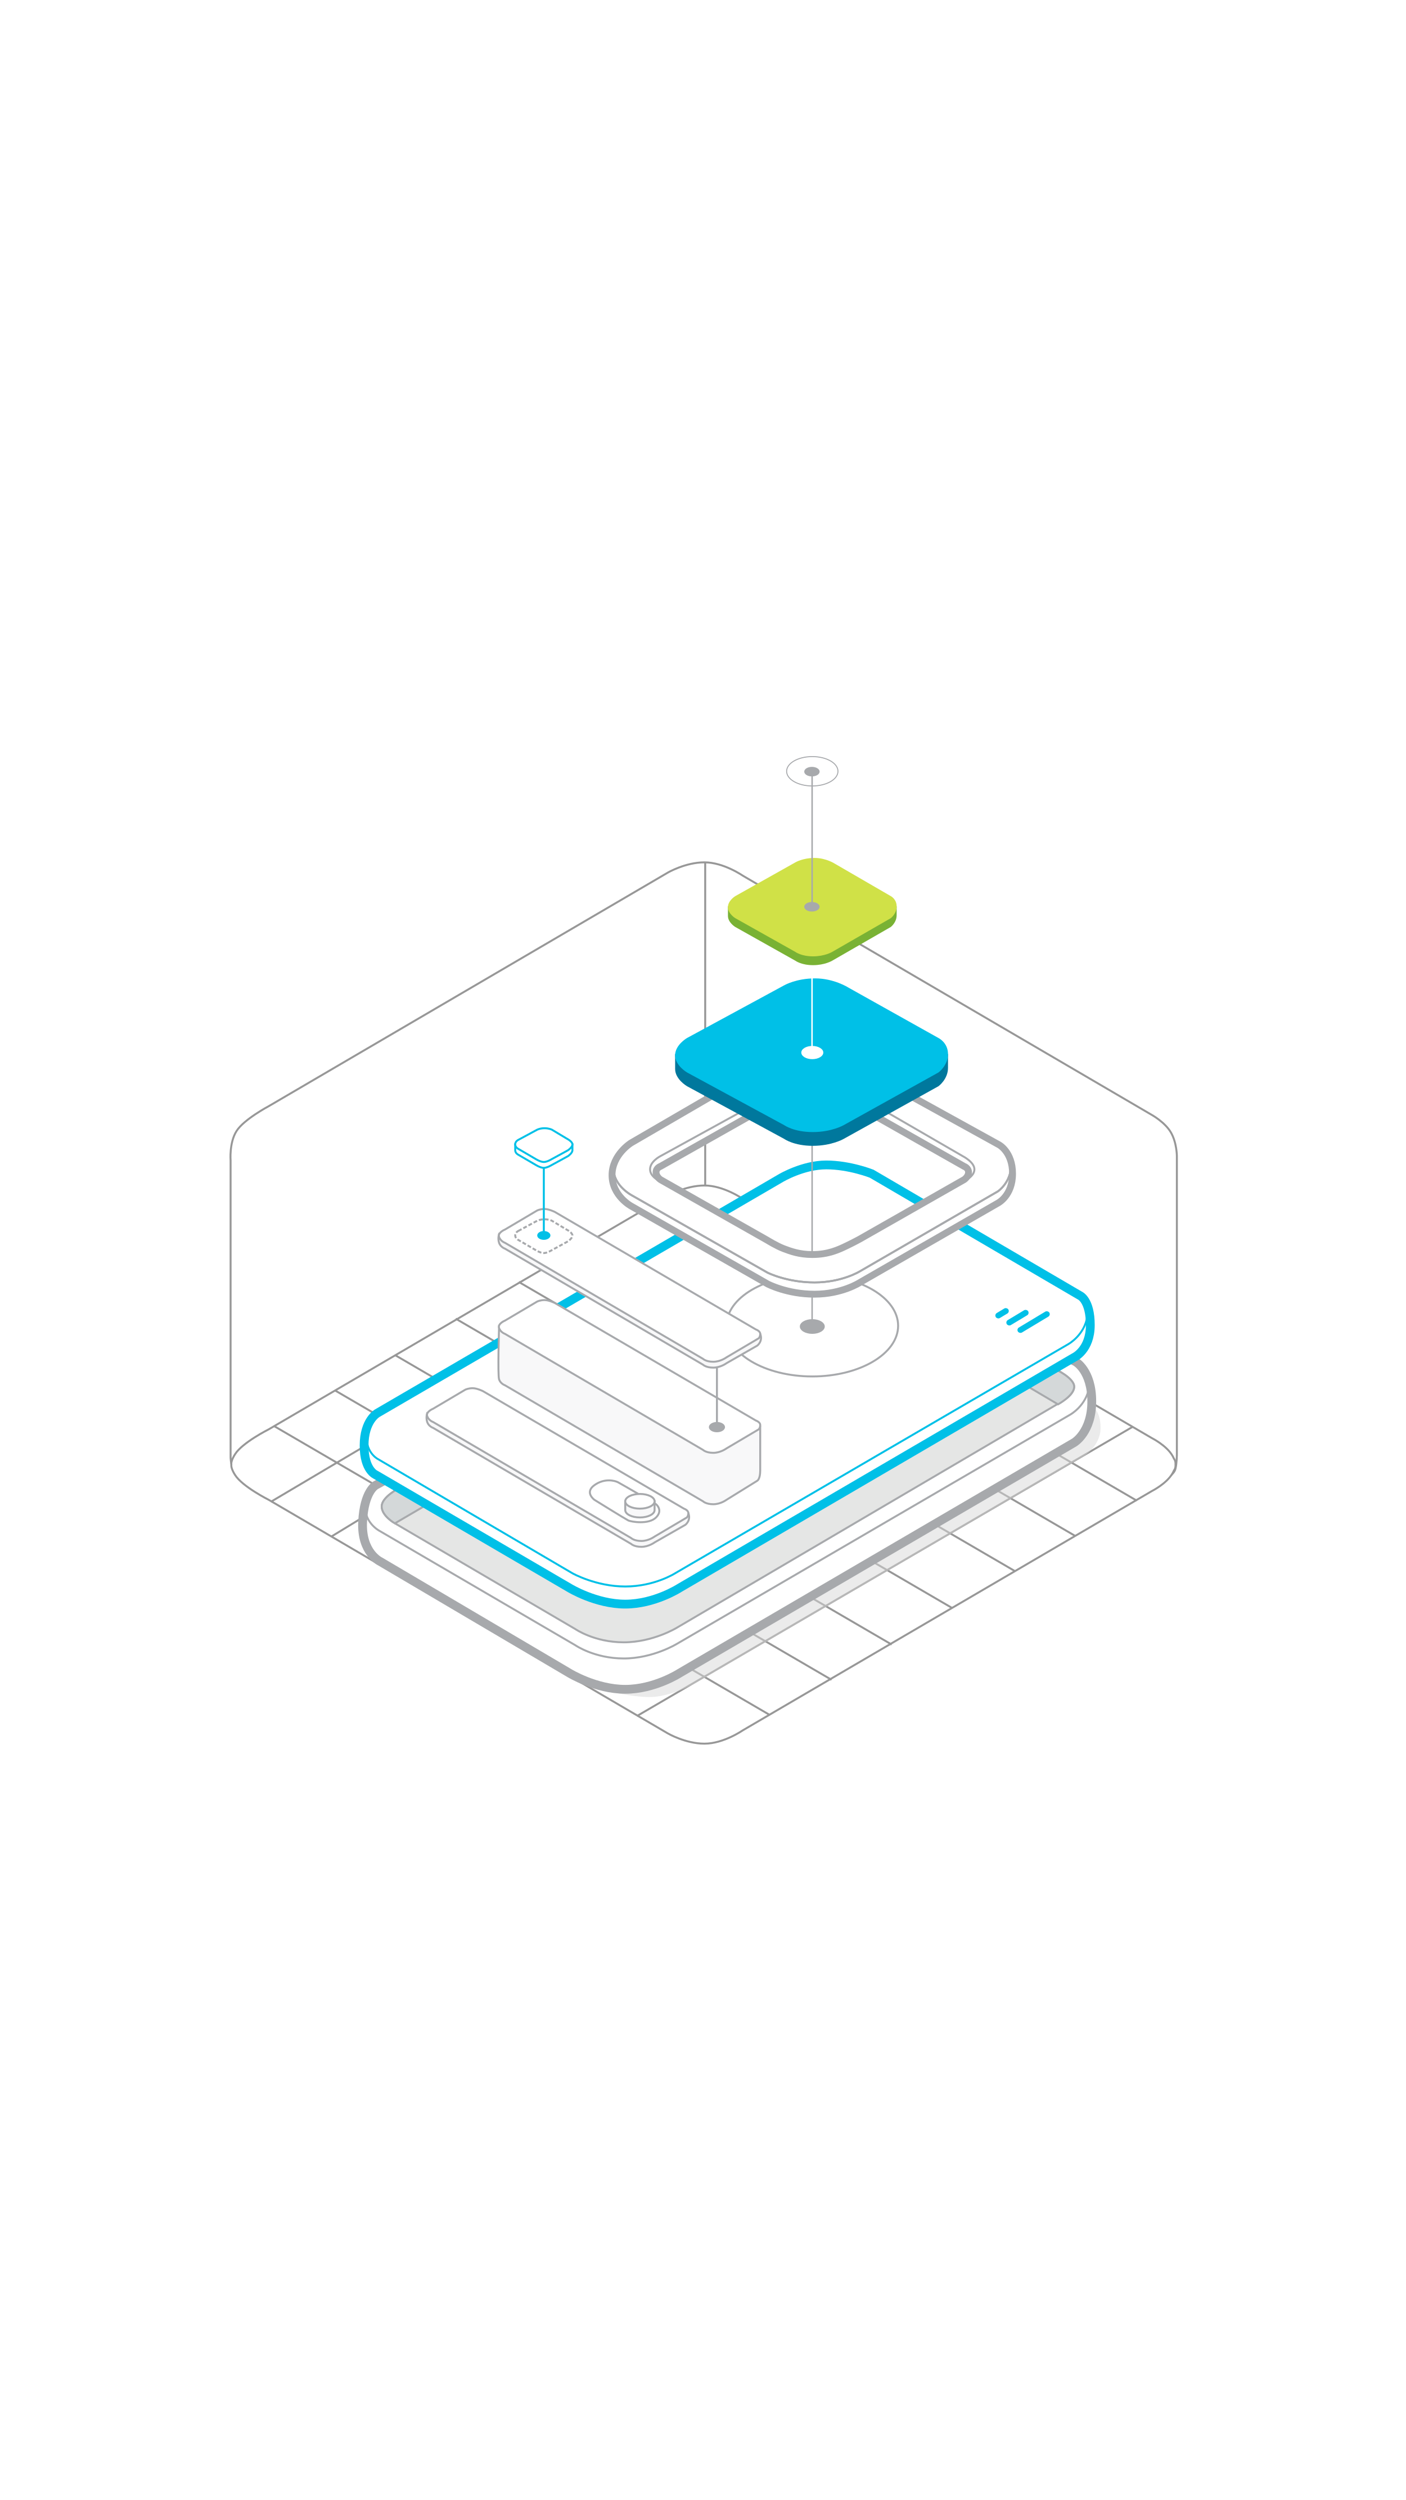 <?xml version="1.0" encoding="UTF-8"?>
<svg width="720px" height="1280px" viewBox="0 0 720 1280" version="1.1" xmlns="http://www.w3.org/2000/svg" xmlns:xlink="http://www.w3.org/1999/xlink">
    <!-- Generator: Sketch 42 (36781) - http://www.bohemiancoding.com/sketch -->
    <title>small</title>
    <desc>Created with Sketch.</desc>
    <defs></defs>
    <g id="8" stroke="none" stroke-width="1" fill="none" fill-rule="evenodd">
        <g id="8_03" transform="translate(-2010, 0)">
            <g id="small" transform="translate(2010, 0)">
                <rect id="base" fill="#FFFFFF" x="0" y="0" width="720" height="1280"></rect>
                <g id="UIKit" transform="translate(117.333, 387.333)">
                    <g id="Group-11" transform="translate(0, 54.143)" stroke="#979797">
                        <path d="M0.751,304.554 L0.751,152.653 C0.751,152.653 3.93018951e-14,143.629 3.756,137.613 C7.513,131.597 20.285,124.829 20.285,124.829 L224.636,5.264 C224.636,5.264 233.651,1.45286963e-15 243.418,0 C253.185,0 262.951,6.768 262.951,6.768 L472.561,129.341 C472.561,129.341 479.323,133.101 482.328,138.365 C485.333,143.629 485.333,150.397 485.333,150.397 L485.333,299.29 L485.333,303.05 C485.333,303.05 485.333,307.562 484.582,310.569 C483.831,313.577 479.323,315.833 479.323,315.833 L262.951,442.167 C262.951,442.167 253.185,448.183 243.012,448.183 C232.839,448.183 226.138,443.671 226.138,443.671 L6.762,315.833 C6.762,315.833 3.756,314.329 2.254,311.321 C0.751,308.313 0.751,304.554 0.751,304.554 Z" id="Path-5" fill="#FFFFFF"></path>
                        <path d="M1.141,308.313 C1.009,307.32 1.355,305.693 3.005,303.05 C6.762,297.034 20.285,290.266 20.285,290.266 L224.636,170.7 C224.636,170.7 233.651,165.437 243.418,165.437 C253.185,165.437 262.951,172.204 262.951,172.204 L472.561,294.778 C472.561,294.778 480.074,298.538 483.079,303.802 C483.386,304.338 483.637,304.843 483.842,305.318 C483.948,305.433 484.757,306.377 484.628,308.313 C484.757,310.25 483.948,311.194 483.842,311.309 C483.637,311.784 483.386,312.289 483.079,312.825 C480.074,318.089 472.561,321.849 472.561,321.849 L262.951,444.423 C262.951,444.423 253.185,451.19 243.418,451.19 C233.651,451.19 224.636,445.927 224.636,445.927 L20.285,326.361 C20.285,326.361 6.762,319.593 3.005,313.577 C1.355,310.934 1.009,309.307 1.141,308.313 Z" id="Combined-Shape" fill="#FFFFFF"></path>
                        <path d="M243.794,0.376 L243.794,165.437" id="Line" stroke-linecap="square"></path>
                        <path d="M462.419,289.138 L209.261,436.793" id="Line" stroke-linecap="square"></path>
                        <path d="M52.966,344.785 L72.218,333.055" id="Line" stroke-linecap="square"></path>
                        <path d="M21.787,327.113 L77.007,294.402" id="Line" stroke-linecap="square"></path>
                        <path d="M23.29,288.762 L276.517,436.299" id="Line" stroke-linecap="square"></path>
                        <path d="M54.844,270.714 L308.071,418.251" id="Line" stroke-linecap="square"></path>
                        <path d="M116.45,233.867 L369.677,381.404" id="Line" stroke-linecap="square"></path>
                        <path d="M148.755,215.067 L401.982,362.604" id="Line" stroke-linecap="square"></path>
                        <path d="M179.558,197.02 L432.785,344.557" id="Line" stroke-linecap="square"></path>
                        <path d="M211.112,178.972 L464.339,326.509" id="Line" stroke-linecap="square"></path>
                        <path d="M85.647,252.667 L338.874,400.204" id="Line" stroke-linecap="square"></path>
                    </g>
                    <path d="M181.812,475.254 C181.812,475.254 206.605,482.774 218.625,481.27 C230.646,479.766 241.164,472.998 241.164,472.998 L438.002,357.944 C438.002,357.944 446.266,352.681 446.266,343.657 C446.266,334.633 441.759,332.377 441.759,332.377 C441.759,332.377 442.51,338.393 439.505,344.409 C436.499,350.425 431.992,353.433 431.992,353.433 L235.154,468.486 C235.154,468.486 226.89,474.502 214.118,477.51 C201.346,480.518 181.812,475.254 181.812,475.254 Z" id="Path-6" fill-opacity="0.5" fill="#D8D8D8"></path>
                    <g id="Group-12" transform="translate(67.616, 208.3)">
                        <path d="M214.869,51.135 C214.869,51.135 226.138,44.367 238.159,44.367 C250.18,44.367 261.449,48.879 261.449,48.879 L365.878,101.518 C365.878,101.518 374.142,106.03 374.142,121.821 C374.142,137.613 365.127,142.877 365.127,142.877 L163.03,260.938 C163.03,260.938 150.258,269.21 135.232,269.21 C120.206,269.21 106.683,260.938 106.683,260.938 L9.767,203.788 C9.767,203.788 5.68434189e-14,199.276 0.751,183.484 C1.503,167.692 7.513,164.685 7.513,164.685 L214.869,51.135 Z" id="Path" stroke="#A7A9AC" stroke-width="4.5" fill="#FFFFFF"></path>
                        <path d="M217.874,49.631 C217.874,49.631 227.641,44.367 239.662,44.367 C251.682,44.367 260.698,48.127 260.698,48.127 L368.883,103.774 C368.883,103.774 374.36,104.526 372.858,114.302 C371.355,124.077 363.091,128.589 363.091,128.589 L161.745,245.899 C161.745,245.899 149.507,253.419 134.481,253.419 C119.455,253.419 109.688,246.651 109.688,246.651 L9.233,187.996 C9.233,187.996 0.751,183.484 2.254,173.708 C3.756,163.933 9.233,163.181 9.233,163.181 L217.874,49.631 Z" id="Path" stroke="#A7A9AC"></path>
                        <path d="M355.36,105.278 C355.36,105.278 365.127,109.79 365.127,114.302 C365.127,118.813 357.614,122.573 357.614,122.573 L161.745,237.627 C161.745,237.627 149.507,245.147 134.481,245.147 C119.455,245.147 109.688,238.379 109.688,238.379 L17.28,184.236 C17.28,184.236 10.518,180.476 10.518,175.588 C10.518,170.7 19.534,166.188 19.534,166.188 L355.36,105.278 Z" id="Path" stroke="#A7A9AC" fill="#E5E6E5"></path>
                        <path d="M355.36,105.278 C355.36,105.278 365.127,109.79 365.127,114.302 C365.127,118.813 356.863,123.325 356.863,123.325 L340.334,113.55 L35.311,173.708 L17.28,184.236 C17.28,184.236 10.518,180.476 10.518,175.588 C10.518,170.7 19.534,166.188 19.534,166.188 L355.36,105.278 Z" id="Path-Copy" stroke="#A7A9AC" fill="#D4D8D9"></path>
                        <path d="M214.869,7.52 C214.869,7.52 226.138,0.752 238.159,0.752 C250.18,0.752 261.449,5.264 261.449,5.264 L368.132,67.679 C368.132,67.679 373.391,69.935 373.391,82.718 C373.391,95.502 365.127,99.262 365.127,99.262 L163.03,217.323 C163.03,217.323 150.258,225.595 135.232,225.595 C120.206,225.595 106.683,217.323 106.683,217.323 L7.513,159.421 C7.513,159.421 1.503,157.165 1.503,144.381 C1.503,131.597 8.264,127.837 8.264,127.837 L214.869,7.52 Z" id="Path" stroke="#00C0E7" stroke-width="4.5" fill="#FFFFFF"></path>
                        <path d="M214.869,6.768 C214.869,6.768 226.138,2.13889925e-16 238.159,0 C250.18,0 261.449,4.512 261.449,4.512 L368.132,66.927 C368.132,66.927 373.391,68.431 371.889,78.206 C370.386,87.982 362.122,92.494 362.122,92.494 L160.776,209.804 C160.776,209.804 150.258,216.571 135.232,216.571 C120.206,216.571 108.186,209.804 108.186,209.804 L8.264,151.149 C8.264,151.149 1.503,147.389 3.005,137.613 C4.508,127.837 8.264,127.085 8.264,127.085 L214.869,6.768 Z" id="Path" stroke="#00C0E7"></path>
                    </g>
                    <g id="Group-10" transform="translate(391.422, 281.242)" fill="#00C0E7">
                        <rect id="Rectangle" transform="translate(20.546, 8.261) rotate(-31) translate(-20.546, -8.261) " x="11.155" y="6.757" width="18.782" height="3.008" rx="1.504"></rect>
                        <rect id="Rectangle" transform="translate(12.282, 6.005) rotate(-31) translate(-12.282, -6.005) " x="5.896" y="4.501" width="12.772" height="3.008" rx="1.504"></rect>
                        <rect id="Rectangle" transform="translate(4.393, 3.749) rotate(-31) translate(-4.393, -3.749) " x="0.637" y="2.246" width="7.513" height="3.008" rx="1.504"></rect>
                    </g>
                    <g id="Group-3" transform="translate(254.687, 199.276)">
                        <ellipse id="Oval-2" stroke="#A7A9AC" cx="43.95" cy="92.118" rx="43.95" ry="25.943"></ellipse>
                        <ellipse id="Oval-3" fill="#A7A9AC" cx="43.95" cy="92.494" rx="6.386" ry="3.76"></ellipse>
                        <path d="M43.857,0 L43.857,89.11" id="Line" stroke="#A7A9AC" stroke-width="0.75" stroke-linecap="square"></path>
                    </g>
                    <g id="Group-7" transform="translate(137.486, 231.611)" stroke="#A7A9AC">
                        <path d="M0.751,12.784 C0.751,12.784 -1.72084569e-14,15.04 0.751,17.296 C1.503,19.552 3.756,20.304 3.756,20.304 L105.181,79.71 C105.181,79.71 106.683,81.214 110.44,81.214 C114.196,81.214 117.201,78.958 117.201,78.958 L132.978,69.935 C132.978,69.935 135.983,67.679 134.481,63.919 C132.978,60.159 0.751,12.784 0.751,12.784 Z" id="Path-2" fill="#F8F8F9"></path>
                        <path d="M29.3,1.504 C29.3,1.504 26.295,0 24.041,0 C21.787,1.61418801e-16 20.285,0.752 20.285,0.752 L3.756,10.528 C3.756,10.528 -2.00950367e-14,12.032 0.751,14.288 C1.503,16.544 3.756,17.296 3.756,17.296 L105.181,76.702 C105.181,76.702 106.683,78.206 110.44,78.206 C114.196,78.206 117.201,75.95 117.201,75.95 L133.73,66.175 C133.73,66.175 134.481,65.423 134.481,63.919 C134.481,62.415 132.227,61.663 132.227,61.663 L29.3,1.504 Z" id="Path-2" fill="#FFFFFF"></path>
                        <path d="M10.518,11.28 L20.285,6.016 C20.285,6.016 21.787,5.264 24.041,5.264 C26.295,5.264 27.798,6.016 27.798,6.016 L35.311,10.528 C35.311,10.528 38.316,12.032 38.316,13.536 C38.316,15.04 36.062,16.544 36.062,16.544 L27.798,21.056 C27.798,21.056 25.405,22.56 23.666,22.56 C21.926,22.56 19.534,21.056 19.534,21.056 L10.518,15.792 C10.518,15.792 9.015,15.04 9.015,13.536 C9.015,12.032 10.518,11.28 10.518,11.28 Z" id="Path-3" stroke-dasharray="2,1"></path>
                    </g>
                    <g id="Group-8" transform="translate(100.673, 323.353)" stroke="#A7A9AC">
                        <path d="M0.751,12.784 C0.751,12.784 -1.72084569e-14,15.04 0.751,17.296 C1.503,19.552 3.756,20.304 3.756,20.304 L105.181,79.71 C105.181,79.71 106.683,81.214 110.44,81.214 C114.196,81.214 117.201,78.958 117.201,78.958 L132.978,69.935 C132.978,69.935 135.983,67.679 134.481,63.919 C132.978,60.159 0.751,12.784 0.751,12.784 Z" id="Path-2" fill="#F8F8F9"></path>
                        <path d="M29.3,1.504 C29.3,1.504 26.295,0 24.041,0 C21.787,1.61418801e-16 20.285,0.752 20.285,0.752 L3.756,10.528 C3.756,10.528 -1.99840144e-14,12.032 0.751,14.288 C1.503,16.544 3.756,17.296 3.756,17.296 L105.181,76.702 C105.181,76.702 106.683,78.206 110.44,78.206 C114.196,78.206 117.201,75.95 117.201,75.95 L133.73,66.175 C133.73,66.175 134.481,65.423 134.481,63.919 C134.481,62.415 132.227,61.663 132.227,61.663 L29.3,1.504 Z" id="Path-2" fill="#FFFFFF"></path>
                    </g>
                    <g id="Group-9" transform="translate(184.066, 369.976)" stroke="#A7A9AC">
                        <path d="M3.005,3.008 C8.264,-0.752 13.523,0.752 15.026,1.504 C16.528,2.256 34.559,12.784 34.559,12.784 C34.559,12.784 38.316,15.792 34.559,19.552 C30.803,23.312 21.787,21.808 20.285,21.056 C18.782,20.304 3.005,10.528 3.005,10.528 C3.005,10.528 -2.254,6.768 3.005,3.008 Z" id="Path-4"></path>
                        <path d="M26.295,19.552 C30.444,19.552 33.808,17.868 33.808,15.792 C33.808,14.6 33.808,11.28 33.808,11.28 L18.782,11.28 L18.782,15.792 C18.782,17.868 22.146,19.552 26.295,19.552 Z" id="Oval-5" fill="#F8F8F9"></path>
                        <ellipse id="Oval-5" fill="#FFFFFF" cx="26.295" cy="11.28" rx="7.513" ry="3.76"></ellipse>
                    </g>
                    <g id="Group-6" transform="translate(137.486, 278.234)" stroke="#A7A9AC">
                        <path d="M0.751,13.536 C0.751,13.536 -1.74860126e-14,38.351 0.751,40.607 C1.503,42.863 3.756,43.615 3.756,43.615 L105.181,103.022 C105.181,103.022 106.683,104.526 110.44,104.526 C114.196,104.526 117.201,102.27 117.201,102.27 L132.978,92.494 C132.978,92.494 134.481,91.742 134.481,87.23 L134.481,64.671 L0.751,13.536 Z" id="Path-2" fill="#F8F8F9"></path>
                        <path d="M29.3,1.504 C29.3,1.504 26.295,0 24.041,0 C21.787,1.61418801e-16 20.285,0.752 20.285,0.752 L3.756,10.528 C3.756,10.528 -2.00950367e-14,12.032 0.751,14.288 C1.503,16.544 3.756,17.296 3.756,17.296 L105.181,76.702 C105.181,76.702 106.683,78.206 110.44,78.206 C114.196,78.206 117.201,75.95 117.201,75.95 L133.73,66.175 C133.73,66.175 134.481,65.423 134.481,63.919 C134.481,62.415 132.227,61.663 132.227,61.663 L29.3,1.504 Z" id="Path-2" fill="#FFFFFF"></path>
                    </g>
                    <g id="Group-13" transform="translate(245.672, 312.825)">
                        <path d="M4.132,0.376 L4.132,29.703" id="Line" stroke="#A7A9AC" stroke-linecap="square"></path>
                        <ellipse id="Oval-6" fill="#A7A9AC" cx="4.132" cy="30.455" rx="4.132" ry="2.632"></ellipse>
                    </g>
                    <g id="Group" transform="translate(196.087, 152.653)" stroke="#A7A9AC">
                        <path d="M9.767,45.119 L79.637,4.512 C79.637,4.512 89.567,6.3789293e-16 103.678,0 C117.789,0 126.968,6.768 126.968,6.768 L198.047,46.017 C198.047,46.017 205.102,49.631 205.102,60.911 C205.102,72.19 197.589,75.95 197.589,75.95 L126.968,116.558 C126.968,116.558 117.789,122.573 103.678,122.573 C89.567,122.573 79.637,117.31 79.637,117.31 L9.767,77.454 C9.767,77.454 0,72.19 0,61.663 C1.05284071e-15,51.135 9.767,45.119 9.767,45.119 Z M24.793,57.151 C24.793,57.151 22.539,57.903 22.539,60.159 C22.539,62.415 24.793,63.919 24.793,63.919 L79.637,95.008 C79.637,95.008 84.331,97.912 87.901,99.262 C91.47,100.612 95.95,102.27 102.551,102.27 C110.728,102.27 115.943,99.815 120.206,97.758 C124.469,95.701 126.968,94.293 126.968,94.293 L180.31,63.919 C180.31,63.919 182.563,62.415 182.563,60.159 C182.563,57.903 180.31,57.151 180.31,57.151 L112.693,18.8 C112.693,18.8 108.937,16.544 103.302,16.544 C97.668,16.544 83.393,24.063 83.393,24.063 L24.793,57.151 Z" id="Combined-Shape" stroke-width="3.5" fill="#FFFFFF"></path>
                        <path d="M10.518,44.367 L79.637,4.29 C79.637,4.29 89.567,6.06585301e-16 103.678,0 C117.789,0 126.968,6.436 126.968,6.436 L197.589,45.871 C197.589,45.871 204.351,47.375 204.351,56.399 C204.351,65.423 197.589,69.935 197.589,69.935 L126.968,110.837 C126.968,110.837 117.789,116.558 103.678,116.558 C89.567,116.558 79.637,111.552 79.637,111.552 L10.518,72.19 C10.518,72.19 0.751,67.303 0.751,58.279 C0.751,49.255 10.518,44.367 10.518,44.367 Z" id="Path"></path>
                        <path d="M10.518,44.367 L79.637,4.29 C79.637,4.29 89.567,6.06585301e-16 103.678,0 C117.789,0 126.968,6.436 126.968,6.436 L197.589,45.871 C197.589,45.871 204.351,47.375 204.351,56.399 C204.351,65.423 197.589,69.935 197.589,69.935 L126.968,110.837 C126.968,110.837 117.789,116.558 103.678,116.558 C89.567,116.558 79.637,111.552 79.637,111.552 L10.518,72.19 C10.518,72.19 0.751,67.303 0.751,58.279 C0.751,49.255 10.518,44.367 10.518,44.367 Z" id="Path"></path>
                        <path d="M24.793,51.887 L83.357,19.699 C83.357,19.699 91.675,16.544 103.495,16.544 C115.315,16.544 123.963,19.699 123.963,19.699 L179.558,51.887 C179.558,51.887 185.569,54.895 185.569,58.655 C185.569,62.415 180.31,64.671 180.31,64.671 L120.958,98.062 C120.958,98.062 115.315,102.27 103.495,102.27 C91.675,102.27 84.144,98.062 84.144,98.062 L27.798,66.175 C27.798,66.175 20.285,63.919 19.534,59.407 C18.782,54.895 24.793,51.887 24.793,51.887 Z" id="Path"></path>
                    </g>
                    <g id="rectangle" transform="translate(228.392, 78.206)">
                        <path d="M0,74.096 L55.896,45.912 C55.896,45.912 61.972,42.389 71.693,42.389 C81.414,42.389 88.704,47.087 88.704,47.087 L139.74,74.096 L139.74,81.142 C139.74,87.014 134.879,90.537 134.879,90.537 L86.274,117.546 C86.274,117.546 80.199,121.069 70.478,121.069 C60.756,121.069 55.896,117.546 55.896,117.546 L6.076,90.537 C6.076,90.537 0,87.014 0,81.729 L0,74.096 Z" id="Path" fill="#00789D"></path>
                        <path d="M6.076,65.876 L55.896,38.866 C55.896,38.866 61.972,35.343 71.693,35.343 C81.414,35.343 88.704,40.041 88.704,40.041 L134.879,65.876 C134.879,65.876 139.74,68.225 139.74,74.096 C139.74,79.968 134.879,83.491 134.879,83.491 L86.274,110.5 C86.274,110.5 80.199,114.023 70.478,114.023 C60.756,114.023 55.896,110.5 55.896,110.5 L6.076,83.491 C6.076,83.491 0,79.968 0,74.683 C5.74697243e-16,69.399 6.076,65.876 6.076,65.876 Z" id="Path" fill="#00C0E7"></path>
                        <ellipse id="Oval" fill="#FFFFFF" cx="70.246" cy="73.318" rx="5.635" ry="3.384"></ellipse>
                        <path d="M70.105,0 L70.105,70.311" id="Line" stroke="#FFFFFF" stroke-width="0.75" stroke-linecap="square"></path>
                    </g>
                    <g id="rectangle" transform="translate(255.439, 51.887)">
                        <path d="M0,24.815 L34.559,6.768 C34.559,6.768 38.316,4.512 44.326,4.512 C50.336,4.512 54.844,7.52 54.844,7.52 L86.398,24.815 L86.398,29.327 C86.398,33.087 83.393,35.343 83.393,35.343 L53.342,52.639 C53.342,52.639 49.585,54.895 43.575,54.895 C37.564,54.895 34.559,52.639 34.559,52.639 L3.756,35.343 C3.756,35.343 0,33.087 0,29.703 L0,24.815 Z" id="Path" fill="#79B234"></path>
                        <path d="M3.756,19.552 L34.559,2.256 C34.559,2.256 38.316,2.7133278e-16 44.326,0 C50.336,0 54.844,3.008 54.844,3.008 L83.393,19.552 C83.393,19.552 86.398,21.056 86.398,24.815 C86.398,28.575 83.393,30.831 83.393,30.831 L53.342,48.127 C53.342,48.127 49.585,50.383 43.575,50.383 C37.564,50.383 34.559,48.127 34.559,48.127 L3.756,30.831 C3.756,30.831 0,28.575 0,25.191 C3.55323564e-16,21.808 3.756,19.552 3.756,19.552 Z" id="Path" fill="#D0E147"></path>
                    </g>
                    <g id="Group-2" transform="translate(285.49, 0)">
                        <ellipse id="Oval" fill="#A7A9AC" cx="12.96" cy="7.708" rx="3.944" ry="2.444"></ellipse>
                        <ellipse id="Oval" fill="#A7A9AC" cx="12.96" cy="76.89" rx="3.944" ry="2.444"></ellipse>
                        <ellipse id="Oval" stroke="#A7A9AC" stroke-width="0.5" cx="13.148" cy="7.52" rx="13.148" ry="7.52"></ellipse>
                        <path d="M13.054,10.152 L13.054,74.822" id="Line" stroke="#A7A9AC" stroke-width="0.75" stroke-linecap="square"></path>
                    </g>
                    <g id="Group-5" transform="translate(146.502, 190.252)" stroke="#00C0E7">
                        <path d="M0,8.272 L29.3,8.272 C29.3,8.272 29.3,9.776 29.3,11.28 C29.3,12.784 27.046,14.288 27.046,14.288 L18.782,18.8 C18.782,18.8 16.39,20.304 14.65,20.304 C12.911,20.304 10.518,18.8 10.518,18.8 L1.503,13.536 C1.503,13.536 0,12.784 0,11.28 C2.0331174e-16,9.776 0,8.272 0,8.272 Z" id="Path-3"></path>
                        <path d="M1.503,6.016 L11.269,0.752 C11.269,0.752 12.772,9.60954735e-17 15.026,0 C17.28,0 18.782,0.752 18.782,0.752 L26.295,5.264 C26.295,5.264 29.3,6.768 29.3,8.272 C29.3,9.776 27.046,11.28 27.046,11.28 L18.782,15.792 C18.782,15.792 16.39,17.296 14.65,17.296 C12.911,17.296 10.518,15.792 10.518,15.792 L1.503,10.528 C1.503,10.528 0,9.776 0,8.272 C2.0331174e-16,6.768 1.503,6.016 1.503,6.016 Z" id="Path-3" fill="#FFFFFF"></path>
                    </g>
                    <g id="Group-4" transform="translate(157.771, 210.556)">
                        <ellipse id="Oval-4" fill="#00C0E7" cx="3.381" cy="34.591" rx="3.381" ry="2.256"></ellipse>
                        <path d="M3.381,0.376 L3.381,32.711" id="Line" stroke="#00C0E7" stroke-linecap="square"></path>
                    </g>
                </g>
            </g>
        </g>
    </g>
</svg>